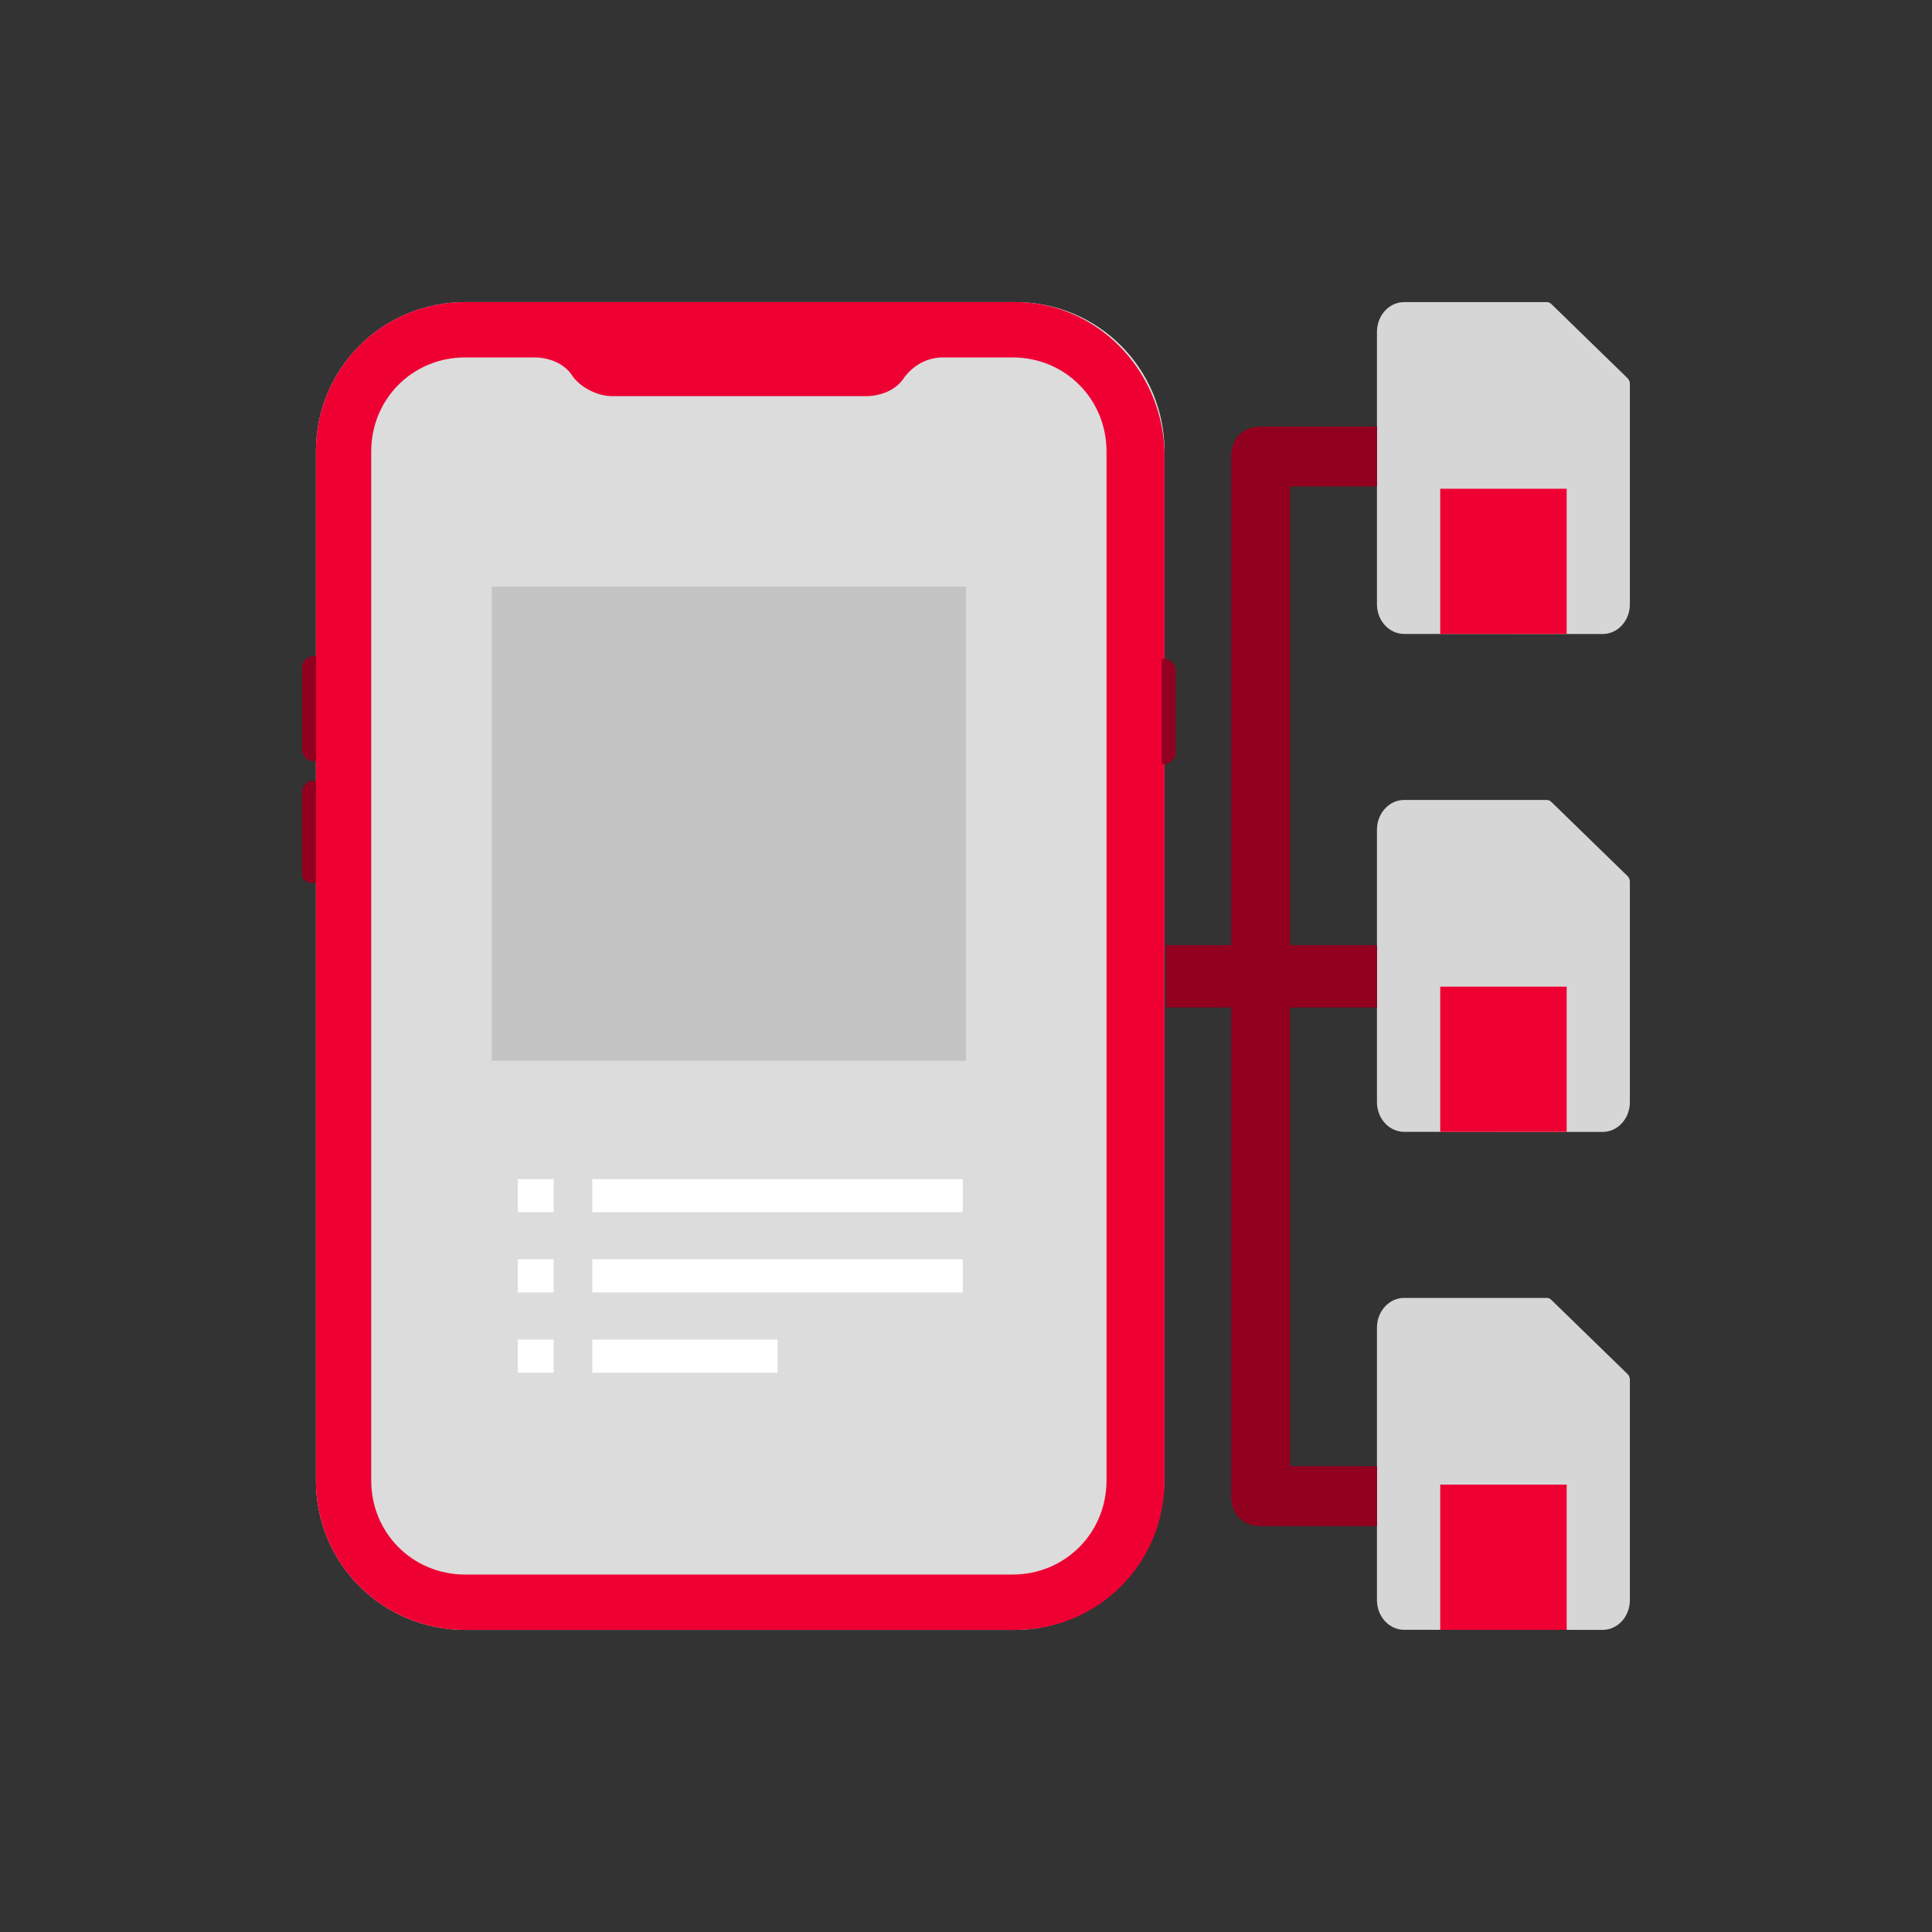 <svg width="55" height="55" viewBox="0 0 55 55" fill="none" xmlns="http://www.w3.org/2000/svg">
<rect x="0" y="0" width="55" height="55" fill="#333333" stroke="none"/>
<path opacity="0.8" d="M46.399 10.926V17.204C46.399 17.67 46.052 18.049 45.626 18.049L39.973 18.047C39.546 18.047 39.199 17.668 39.199 17.202V9.445C39.199 8.979 39.546 8.6 39.973 8.6H44.033C44.085 8.6 44.134 8.622 44.17 8.661L46.343 10.776C46.378 10.816 46.399 10.87 46.399 10.926Z" fill="white"/>
<rect x="41" y="13.914" width="3.6" height="4.134" fill="#EE0033"/>
<path opacity="0.8" d="M46.399 25.1V31.378C46.399 31.844 46.052 32.223 45.626 32.223L39.973 32.221C39.546 32.221 39.199 31.842 39.199 31.376V23.619C39.199 23.153 39.546 22.773 39.973 22.773H44.033C44.085 22.773 44.134 22.796 44.17 22.835L46.343 24.95C46.378 24.99 46.399 25.044 46.399 25.1Z" fill="white"/>
<rect x="41" y="28.088" width="3.6" height="4.134" fill="#EE0033"/>
<path opacity="0.8" d="M46.399 39.276V45.554C46.399 46.02 46.052 46.399 45.626 46.399L39.973 46.397C39.546 46.397 39.199 46.018 39.199 45.552V37.794C39.199 37.328 39.546 36.949 39.973 36.949H44.033C44.085 36.949 44.134 36.972 44.17 37.011L46.343 39.126C46.378 39.166 46.399 39.219 46.399 39.276Z" fill="white"/>
<rect x="41" y="42.264" width="3.6" height="4.134" fill="#EE0033"/>
<path d="M28.903 46.399H13.243C10.883 46.399 8.994 44.509 8.994 42.147V12.852C8.994 10.49 10.883 8.6 13.243 8.6H28.903C31.264 8.6 33.152 10.49 33.152 12.852V42.147C33.074 44.509 31.185 46.399 28.903 46.399Z" fill="#DCDCDC"/>
<path d="M28.903 8.6H13.243C10.883 8.6 8.994 10.49 8.994 12.852V42.147C8.994 44.509 10.883 46.399 13.243 46.399H28.903C31.264 46.399 33.152 44.509 33.152 42.147V12.852C33.074 10.49 31.185 8.6 28.903 8.6ZM31.5 42.147C31.5 43.643 30.319 44.824 28.824 44.824H13.243C11.748 44.824 10.568 43.643 10.568 42.147V12.852C10.568 11.356 11.748 10.175 13.243 10.175H15.211C15.604 10.175 16.076 10.332 16.312 10.726C16.549 11.041 17.021 11.277 17.414 11.277H24.654C25.047 11.277 25.519 11.12 25.755 10.726C26.07 10.332 26.463 10.175 26.857 10.175H28.824C30.319 10.175 31.5 11.356 31.5 12.852V42.147Z" fill="#EE0033"/>
<path d="M8.995 21.672H8.916C8.759 21.672 8.602 21.515 8.602 21.357V18.995C8.602 18.837 8.759 18.68 8.916 18.68H8.995V21.672Z" fill="#92001F"/>
<path d="M8.993 25.136H8.914C8.757 25.136 8.6 25.058 8.6 24.9V22.538C8.6 22.38 8.757 22.223 8.914 22.223H8.993V25.136Z" fill="#92001F"/>
<path d="M33.072 18.758H33.151C33.308 18.758 33.466 18.915 33.466 19.073V21.435C33.466 21.593 33.308 21.75 33.151 21.75H33.072V18.758Z" fill="#92001F"/>
<path d="M27.408 33.565H16.863V34.509H27.408V33.565Z" fill="white"/>
<path d="M27.408 35.848H16.863V36.793H27.408V35.848Z" fill="white"/>
<path d="M22.136 38.133H16.863V39.078H22.136V38.133Z" fill="white"/>
<path d="M15.761 33.565H14.738V34.509H15.761V33.565Z" fill="white"/>
<path d="M15.761 35.848H14.738V36.793H15.761V35.848Z" fill="white"/>
<path d="M15.761 38.133H14.738V39.078H15.761V38.133Z" fill="white"/>
<path d="M39.199 12.143L39.199 13.848L36.727 13.848L36.727 41.739L39.199 41.739L39.199 43.445L35.887 43.445C35.383 43.445 35.047 43.104 35.047 42.592L35.047 12.996C35.047 12.484 35.383 12.143 35.887 12.143L39.199 12.143Z" fill="#92001F"/>
<path d="M33.199 26.908L33.199 28.68L39.199 28.68L39.199 26.908L33.199 26.908Z" fill="#92001F"/>
<rect x="14" y="16.699" width="13.5" height="13.5" fill="#C4C4C4"/>
</svg>
